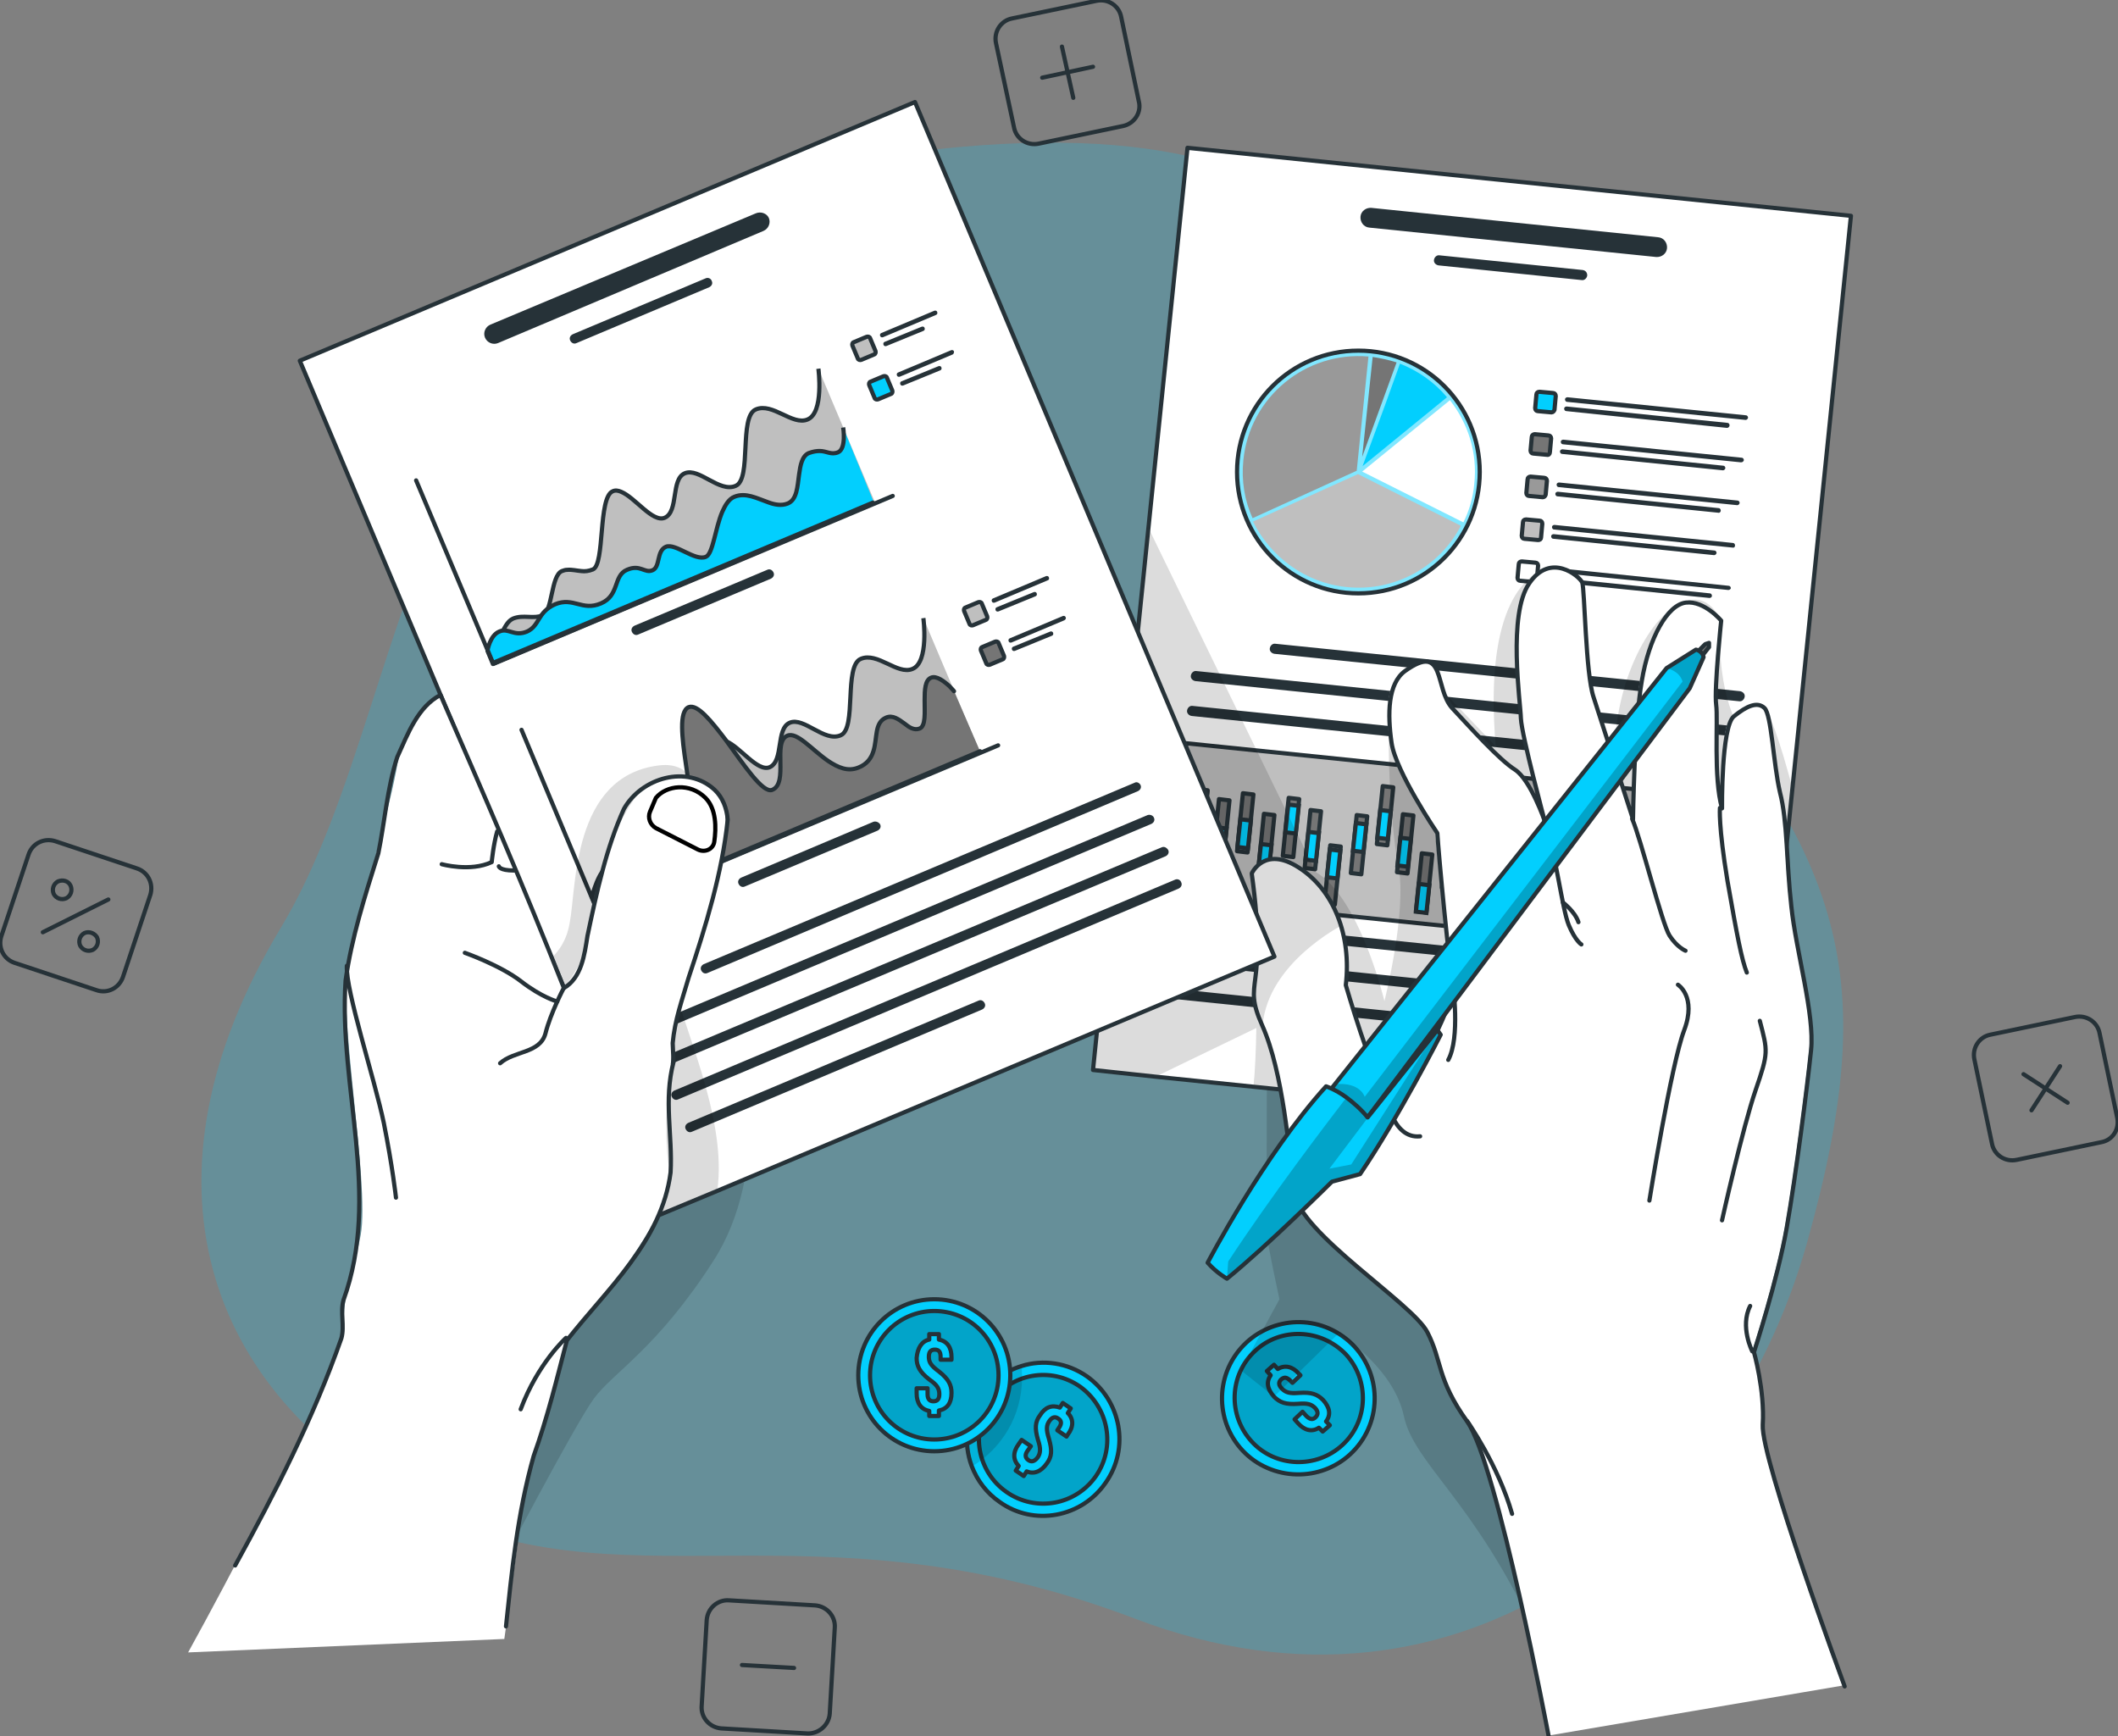<svg version="1.1" id="Слой_1" xmlns="http://www.w3.org/2000/svg" xmlns:xlink="http://www.w3.org/1999/xlink" x="0" y="0" viewBox="0 0 504.4 413.4" xml:space="preserve"><rect x="0" y="0" width="504.4" height="413.4" fill="#808080" stroke="none"/><style>.st1{fill:none;stroke:#263238;stroke-linecap:round;stroke-linejoin:round;stroke-miterlimit:10}.st2{fill:#02cffe}.st3{opacity:.3;fill-opacity:.7;enable-background:new}.st4{fill:#02cffe;stroke:#263238;stroke-linecap:round;stroke-linejoin:round;stroke-miterlimit:10}.st5{opacity:.2;fill-opacity:.7;enable-background:new}.st6{fill:#fff}.st7{fill:#263238}.st10,.st8{stroke:#263238;stroke-miterlimit:10}.st8{fill:#bfbfbf}.st10{fill:none}.st11{fill:#757575}.st13{fill:#bfbfbf}.st14,.st15{fill:#02cffe;stroke:#263238;stroke-miterlimit:10}.st15{fill:#757575;stroke-linecap:round;stroke-linejoin:round}</style><path d="M228.6 35C338.8 25.2 339 87.3 388.7 145.2c49.7 57.9 60.3 84.2 41.6 150.9-18.8 66.7-81.9 119.1-159.9 89.4-78.1-29.7-122.8-1.2-172-27.5-49.3-26.3-67.6-77.2-31.5-137.1C103 160.9 92.7 47.1 228.6 35z" fill="#02cffe" fill-opacity=".2"/><path class="st1" d="M267.5 30l-20.1 4.2c-2.8.6-5.4-1.2-5.9-3.8l-4.3-20.1c-.6-2.8 1.2-5.4 3.8-5.9L261.1.2c2.8-.6 5.4 1.2 5.9 3.8l4.2 20.1c.7 2.6-1 5.3-3.7 5.9zm-14.6-18.9l2.7 12.2m4.7-7.4l-12.1 2.6M500.4 272l-20.1 4.2c-2.8.6-5.4-1.2-5.9-3.8l-4.2-20.1c-.6-2.8 1.2-5.4 3.8-5.9l20.1-4.2c2.8-.6 5.4 1.2 5.9 3.8l4.2 20.1c.6 2.7-1 5.4-3.8 5.9zm-9.8-18.1l-6.8 10.5m8.6-1.8l-10.5-6.8m-289.6 157l-20.5-1.2c-2.8-.2-4.9-2.6-4.7-5.3l1.2-20.5c.2-2.8 2.6-4.9 5.3-4.7l20.5 1.2c2.8.2 4.9 2.6 4.7 5.3l-1.2 20.5c-.2 2.7-2.6 4.8-5.3 4.7zm-3.2-15.6l-12.4-.7M23 235.8l-19.5-6.5c-2.7-.9-4-3.7-3.2-6.3l6.5-19.5c.9-2.7 3.7-4 6.3-3.2l19.5 6.5c2.7.9 4 3.7 3.2 6.3l-6.5 19.5c-.9 2.7-3.7 4.1-6.3 3.2zm2.8-21.6L10.2 222"/><path class="st1" d="M16.8 210.9c.5 1.1.1 2.4-1 3-1.1.5-2.4.1-3-1-.5-1.1-.1-2.4 1-3 1.2-.5 2.5-.1 3 1zm6.3 12.3c.5 1.1.1 2.4-1 3-1.1.5-2.4.1-3-1-.5-1.1-.1-2.4 1-3 1.1-.5 2.4 0 3 1z"/><path class="st2" d="M263.3 353.1c-5.7 8.3-17.1 10.4-25.2 4.6-3.2-2.2-5.4-5.2-6.7-8.6-2-5.4-1.4-11.6 2.1-16.7 2.5-3.5 5.9-5.9 9.8-7.1 5.1-1.6 10.9-.8 15.6 2.5 8.1 5.8 10.2 17.1 4.4 25.3z"/><path class="st3" d="M261 351.5c-4.8 6.9-14.3 8.7-21.3 3.8-6.9-4.8-8.7-14.3-3.8-21.3 4.8-6.9 14.3-8.7 21.3-3.8 6.8 4.9 8.6 14.3 3.8 21.3z"/><path class="st1" d="M261 351.5c-4.8 6.9-14.3 8.7-21.3 3.8-6.9-4.8-8.7-14.3-3.8-21.3 4.8-6.9 14.3-8.7 21.3-3.8 6.8 4.9 8.6 14.3 3.8 21.3z"/><path class="st4" d="M252.4 335.2l.7-1.1 1.9 1.3-.7 1.1c1.4 1.4 1.4 3.3 0 5.1l-.3.5-2.2-1.5.4-.6c.7-1 .6-1.7-.2-2.2-.7-.5-1.4-.4-2.1.6-.7 1-.8 2-.1 4.2.8 2.8.7 4.3-.5 5.9-1.4 2-3.1 2.6-4.8 1.9l-.7 1.1-1.9-1.3.7-1.1c-1.4-1.5-1.4-3.3 0-5.2l.7-1 2.2 1.5-.8 1.1c-.7 1-.5 1.7.2 2.2s1.4.4 2.2-.6c.7-1 .8-2.1.1-4.2-.8-2.8-.7-4.3.5-5.9 1.2-1.9 2.8-2.5 4.7-1.8z"/><path class="st5" d="M243.4 328.1c0 9-4.8 16.8-11.9 21.1-2-5.4-1.4-11.6 2.1-16.7 2.5-3.5 5.9-5.9 9.8-7.1-.1.9 0 1.8 0 2.7z"/><path class="st1" d="M263.3 353.1c-5.7 8.3-17.1 10.4-25.2 4.6-3.2-2.2-5.4-5.2-6.7-8.6-2-5.4-1.4-11.6 2.1-16.7 2.5-3.5 5.9-5.9 9.8-7.1 5.1-1.6 10.9-.8 15.6 2.5 8.1 5.8 10.2 17.1 4.4 25.3z"/><path class="st4" d="M222.5 345.6c10 0 18.1-8.1 18.1-18.1 0-10-8.1-18.1-18.1-18.1s-18.1 8.1-18.1 18.1c0 10 8.1 18.1 18.1 18.1z"/><path class="st3" d="M222.5 342.8c8.4 0 15.3-6.8 15.3-15.3s-6.8-15.3-15.3-15.3c-8.4 0-15.3 6.8-15.3 15.3s6.9 15.3 15.3 15.3z"/><path class="st1" d="M222.5 342.8c8.4 0 15.3-6.8 15.3-15.3s-6.8-15.3-15.3-15.3c-8.4 0-15.3 6.8-15.3 15.3s6.9 15.3 15.3 15.3z"/><path class="st4" d="M221.3 319v-1.3h2.3v1.3c2 .4 3 1.9 3 4.2v.6H224v-.7c0-1.3-.5-1.7-1.4-1.7-.9 0-1.4.5-1.4 1.7 0 1.3.5 2.1 2.4 3.5 2.3 1.8 3 3.2 3 5.1 0 2.4-1 3.8-3 4.2v1.3h-2.3V336c-2-.4-3-1.9-3-4.2v-1.2h2.6v1.4c0 1.3.6 1.7 1.4 1.7.9 0 1.4-.5 1.4-1.7 0-1.3-.5-2.2-2.4-3.5-2.3-1.8-3-3.2-3-5.1.2-2.4 1.2-4 3-4.4zm103.2 23.8c5.4-8.4 3-19.7-5.5-25.1-8.4-5.4-19.7-2.9-25.1 5.5-5.4 8.4-3 19.7 5.5 25.1 8.5 5.3 19.7 2.9 25.1-5.5z"/><path class="st3" d="M320.5 322.5c5.7 6.2 5.4 15.9-.8 21.6-6.2 5.7-15.9 5.4-21.6-.8-5.7-6.2-5.4-15.9.8-21.6 6.1-5.7 15.7-5.3 21.6.8z"/><path class="st1" d="M320.5 322.5c5.7 6.2 5.4 15.9-.8 21.6-6.2 5.7-15.9 5.4-21.6-.8-5.7-6.2-5.4-15.9.8-21.6 6.1-5.7 15.7-5.3 21.6.8z"/><path class="st4" d="M302.6 327.5l-.9-1 1.7-1.5.9 1c1.7-1 3.5-.6 5 1.1l.4.4-1.9 1.8-.5-.5c-.9-.9-1.5-.9-2.2-.3-.6.6-.7 1.3.2 2.2.9.9 1.8 1.2 4.1 1 2.9-.2 4.3.3 5.7 1.7 1.6 1.8 1.9 3.5.7 5.1l.9.9-1.7 1.5-.9-.9c-1.7 1.1-3.5.6-5-1.1l-.8-.9 1.9-1.8.9 1c.9.9 1.6.9 2.2.3s.7-1.3-.1-2.2c-.9-.9-1.8-1.2-4.1-1-2.9.2-4.3-.3-5.7-1.7-1.6-1.8-1.9-3.5-.8-5.1z"/><path class="st5" d="M301.7 254s-.1 37.7 0 39.9c.1 2.2 3 15.5 3 15.5l-9.2 16.9 7.9 6.3 15.4-15.1s13 8.1 15.5 19.6c2.4 11.5 16.6 19.9 31.4 51.9 14.8 31.9 31.6-71.5 31.6-71.5l-45.5-57.3-50.1-6.2z"/><path class="st6" d="M440.8 51.4l-13.9 136-8.6 83.6-119.7-12.2-23.4-2.4-14.9-1.6 13.2-129.1 9.3-90.5 158 16.2z"/><path class="st7" d="M394.9 56.5l-68.3-7c-1.3-.1-2.5.8-2.6 2.1-.1 1.3.8 2.5 2.1 2.6l68.3 7c1.3.1 2.5-.8 2.6-2.1.1-1.3-.8-2.5-2.1-2.6zm-18 7.8l-34.1-3.5c-.6-.1-1.2.4-1.3 1.1-.1.6.4 1.2 1.1 1.3l34.1 3.5c.6.1 1.2-.4 1.3-1.1 0-.7-.4-1.2-1.1-1.3zm37.5 100.3l-110.7-11.3c-.6-.1-1.2.4-1.3 1.1-.1.6.4 1.2 1.1 1.3L414.2 167c.6.1 1.2-.4 1.3-1.1.1-.7-.5-1.2-1.1-1.3zm-.8 8.4l-128.7-13.2c-.6-.1-1.2.4-1.3 1.1-.1.6.4 1.2 1.1 1.3l128.7 13.2c.6.1 1.2-.4 1.3-1.1-.1-.8-.4-1.2-1.1-1.3zm-36.9 4.6l-92.7-9.5c-.6-.1-1.2.4-1.3 1.1-.1.6.4 1.2 1.1 1.3l92.7 9.5c.6.1 1.2-.4 1.3-1.1.1-.7-.5-1.2-1.1-1.3z"/><path class="st8" d="M282.5 177l-3.8 36.8 129.8 13.3 3.8-36.8L282.5 177z"/><path class="st2" d="M323.5 141.3c16 0 28.9-12.9 28.9-28.9 0-16-12.9-28.9-28.9-28.9s-28.9 12.9-28.9 28.9c0 16 13 28.9 28.9 28.9z"/><path d="M342 134.6c12.3-10.2 13.9-28.4 3.7-40.7-10.2-12.2-28.4-13.9-40.7-3.7-12.3 10.2-13.9 28.4-3.7 40.7s28.5 13.9 40.7 3.7z" opacity=".5" fill="#fff"/><path class="st10" d="M323.5 141.3c16 0 28.9-12.9 28.9-28.9 0-16-12.9-28.9-28.9-28.9s-28.9 12.9-28.9 28.9c0 16 13 28.9 28.9 28.9z"/><path class="st6" d="M324.4 112.3l24.1 12.1c1.4-2.8 2.3-5.9 2.6-9.2.8-7.4-1.5-14.4-5.8-19.9l-20.9 17z"/><path class="st2" d="M324.5 111l20.1-16.4c-3-3.6-6.9-6.3-11.2-8l-3.6 10-5.3 14.4z"/><path class="st11" d="M326.9 85l-2.5 23.8 8.2-22.5c-1.9-.6-3.8-1-5.7-1.3z"/><path d="M323.1 112.1l2.8-27.2c-15-1.3-28.3 9.7-29.8 24.7-.5 4.9.3 9.6 2.2 13.8l24.8-11.3z" fill="#999"/><path class="st13" d="M320.7 139.8c11.5 1.2 22.2-4.9 27.2-14.6l-24.5-12.3-25 11.3c4.2 8.4 12.4 14.6 22.3 15.6z"/><path class="st14" d="M369.5 98.2l-3.3-.3c-.3 0-.6-.3-.6-.7l.3-3.3c0-.3.3-.6.7-.6l3.3.3c.3 0 .6.3.6.7l-.3 3.3c-.1.3-.4.6-.7.6z"/><path class="st7" d="M415.7 100l-42.5-4.3c-.3 0-.5-.3-.5-.6s.3-.5.6-.5l42.5 4.3c.3 0 .5.3.5.6-.1.3-.3.5-.6.5zm-4.4 1.9l-38.3-4c-.3 0-.5-.3-.5-.6s.3-.5.6-.5l38.3 3.9c.3 0 .5.3.5.6s-.3.6-.6.6z"/><path class="st15" d="M368.4 108.3l-3.3-.3c-.3 0-.6-.3-.6-.7l.3-3.3c0-.3.3-.6.7-.6l3.3.3c.3 0 .6.3.6.7l-.3 3.3c0 .4-.3.7-.7.6z"/><path class="st7" d="M414.6 110.1l-42.4-4.3c-.3 0-.5-.3-.5-.6s.3-.5.6-.5l42.5 4.3c.3 0 .5.3.5.6-.1.3-.3.5-.7.5zm-4.3 1.9l-38.3-3.9c-.3 0-.5-.3-.5-.6s.3-.5.6-.5l38.3 3.9c.3 0 .5.3.5.6-.1.3-.3.5-.6.5z"/><path d="M367.4 118.4l-3.3-.3c-.3 0-.6-.3-.6-.7l.3-3.3c0-.3.3-.6.7-.6l3.3.3c.3 0 .6.3.6.7l-.3 3.3c-.1.4-.4.6-.7.6h0z" fill="#999" stroke="#263238" stroke-linecap="round" stroke-linejoin="round" stroke-miterlimit="10"/><path class="st7" d="M413.7 120.3l-42.5-4.3c-.3 0-.5-.3-.5-.6s.3-.5.6-.5l42.5 4.3c.3 0 .5.3.5.6-.1.3-.3.5-.6.5zm-4.5 1.8l-38.3-3.9c-.3 0-.5-.3-.5-.6s.3-.5.6-.5l38.3 3.9c.3 0 .5.3.5.6s-.3.6-.6.5z"/><path class="st8" d="M366.3 128.6l-3.3-.3c-.3 0-.6-.3-.6-.7l.3-3.3c0-.3.3-.6.7-.6l3.3.3c.3 0 .6.3.6.7l-.3 3.3c0 .4-.3.6-.7.6z"/><path class="st7" d="M412.6 130.4l-42.5-4.3c-.3 0-.5-.3-.5-.6s.3-.5.6-.5l42.5 4.3c.3 0 .5.3.5.6 0 .4-.3.6-.6.5zm-4.4 1.8l-38.3-3.9c-.3 0-.5-.3-.5-.6s.3-.5.6-.5l38.3 3.9c.3 0 .5.3.5.6-.1.3-.3.5-.6.5z"/><path d="M365.3 138.6l-3.3-.3c-.3 0-.6-.3-.6-.7l.3-3.3c0-.3.3-.6.7-.6l3.3.3c.3 0 .6.3.6.7l-.3 3.3c-.1.4-.4.7-.7.6z" fill="#fff" stroke="#263238" stroke-linecap="round" stroke-linejoin="round" stroke-miterlimit="10"/><path class="st7" d="M411.6 140.5l-42.5-4.3c-.3 0-.5-.3-.5-.6s.3-.5.6-.5l42.5 4.4c.3 0 .5.3.5.6-.1.2-.3.4-.6.4zm-4.5 1.9l-38.3-3.9c-.3 0-.5-.3-.5-.6s.3-.5.6-.5l38.3 3.9c.3 0 .5.3.5.6s-.3.5-.6.5z"/><path class="st15" d="M392.7 214.7l2.5.3 1.4-13.8-2.5-.3-1.4 13.8z"/><path class="st14" d="M392.8 212.7l2.5.3.7-6.6-2.5-.3-.7 6.6z"/><path class="st15" d="M398.5 211.8l2.5.3 1.4-13.8-2.5-.3-1.4 13.8z"/><path class="st14" d="M399.6 201.6l-.7 6.6 2.5.3.7-6.6-2.5-.3z"/><path class="st15" d="M403.6 215l2.5.3 1.4-13.8-2.5-.3-1.4 13.8z"/><path class="st14" d="M404.2 209.8l2.5.3.7-6.6-2.5-.3-.7 6.6z"/><path class="st15" d="M387.4 211.5l2.5.3 1.4-13.8-2.5-.3-1.4 13.8z"/><path class="st14" d="M387.7 209.3l2.5.3.7-6.6-2.5-.3-.7 6.6z"/><path class="st15" d="M381.6 215l2.5.3 1.4-13.8-2.5-.3-1.4 13.8z"/><path class="st14" d="M381.7 213.4l2.5.3.7-6.6-2.5-.3-.7 6.6z"/><path class="st15" d="M376.4 210.9l2.5.3 1.4-13.8-2.5-.3-1.4 13.8z"/><path class="st14" d="M376.6 210.3l2.5.3.7-6.6-2.5-.3-.7 6.6z"/><path class="st15" d="M370.2 217.5l2.5.3 1.4-13.8-2.5-.3-1.4 13.8z"/><path class="st14" d="M370.4 216.9l2.5.3.7-6.6-2.5-.3-.7 6.6z"/><path class="st15" d="M365.7 208.2l2.5.3 1.4-13.8-2.5-.3-1.4 13.8z"/><path class="st14" d="M365.9 206.2l2.5.3.7-6.6-2.5-.3-.7 6.6z"/><path class="st15" d="M360.3 206.9l2.5.3 1.4-13.8-2.5-.3-1.4 13.8z"/><path class="st14" d="M360.9 201.6l2.5.3.7-6.6-2.5-.3-.7 6.6z"/><path class="st15" d="M354 215l2.5.3 1.4-13.8-2.5-.3L354 215z"/><path class="st14" d="M354.5 209.3l2.5.3.7-6.6-2.5-.3-.7 6.6z"/><path class="st15" d="M349.2 208.4l2.5.3 1.4-13.8-2.5-.3-1.4 13.8z"/><path class="st14" d="M349.5 205.8l2.5.3.7-6.6-2.5-.3-.7 6.6z"/><path class="st15" d="M343.4 211.4l2.5.3 1.4-13.8-2.5-.3-1.4 13.8z"/><path class="st14" d="M343.5 209.3l2.5.3.7-6.6-2.5-.3-.7 6.6z"/><path class="st15" d="M337.2 217l2.5.3 1.4-13.8-2.5-.3-1.4 13.8z"/><path class="st14" d="M337.2 217.1l2.5.3.7-6.6-2.5-.3-.7 6.6z"/><path class="st15" d="M332.7 207.7l2.5.3 1.4-13.8-2.5-.3-1.4 13.8z"/><path class="st14" d="M332.8 206.1l2.5.3.7-6.6-2.5-.3-.7 6.6z"/><path class="st15" d="M327.9 201l2.5.3 1.4-13.8-2.5-.3-1.4 13.8z"/><path class="st14" d="M328 199.5l2.5.3.7-6.6-2.5-.3-.7 6.6z"/><path class="st15" d="M321.7 207.9l2.5.3 1.4-13.8-2.5-.3-1.4 13.8z"/><path class="st14" d="M322.2 202.6l2.5.3.7-6.6-2.5-.3-.7 6.6z"/><path class="st15" d="M315.4 215.1l2.5.3 1.4-13.8-2.5-.3-1.4 13.8z"/><path class="st14" d="M316 208.9l2.5.3.7-6.6-2.5-.3-.7 6.6z"/><path class="st15" d="M310.7 206.7l2.5.3 1.4-13.8-2.5-.3-1.4 13.8z"/><path class="st14" d="M310.9 204.7l2.5.3.7-6.6-2.5-.3-.7 6.6z"/><path class="st15" d="M305.5 203.8l2.5.3 1.4-13.8-2.5-.3-1.4 13.8z"/><path class="st14" d="M306.1 198.2l2.5.3.7-6.6-2.5-.3-.7 6.6z"/><path class="st15" d="M299.6 207.6l2.5.3 1.4-13.8-2.5-.3-1.4 13.8z"/><path class="st14" d="M299.6 207.6l2.5.3.7-6.6-2.5-.3-.7 6.6z"/><path class="st15" d="M294.6 202.7l2.5.3 1.4-13.8-2.5-.3-1.4 13.8z"/><path class="st14" d="M294.7 201.7l2.5.3.7-6.6-2.5-.3-.7 6.6z"/><path class="st15" d="M288.9 204.1l2.5.3 1.4-13.8-2.5-.3-1.4 13.8z"/><path class="st14" d="M288.9 203.6l2.5.3.7-6.6-2.5-.3-.7 6.6z"/><path class="st15" d="M283.7 201.7l2.5.3 1.4-13.8-2.5-.3-1.4 13.8z"/><path class="st14" d="M284.3 194.9l2.5.3.7-6.6-2.5-.3-.7 6.6z"/><path class="st7" d="M407.5 231.7l-110.7-11.3c-.6-.1-1.2.4-1.3 1.1-.1.6.4 1.2 1.1 1.3l110.7 11.3c.6.1 1.2-.4 1.3-1.1.1-.7-.5-1.2-1.1-1.3zm-.8 8.4L278 226.9c-.6-.1-1.2.4-1.3 1.1-.1.6.4 1.2 1.1 1.3l128.7 13.2c.6.1 1.2-.4 1.3-1.1-.1-.7-.5-1.3-1.1-1.3zm-55 2.8l-74.7-7.7c-.6-.1-1.2.4-1.3 1.1-.1.6.4 1.2 1.1 1.3l74.7 7.7c.6.1 1.2-.4 1.3-1.1.1-.7-.4-1.2-1.1-1.3z"/><path class="st5" d="M419.8 168.4c-3.8-.3-5.1 5.8-5.1 5.8s-6-7.9-5-26.5c0 0-3-8.3-10.8-3.3-7.9 4.9-16.1 22.5-14.1 41.6l-15.4-51c-5.3 1.1-16.1 8.3-13.2 42.7L339.3 160s-4.5-1.5-7.1 2.6c-2.6 4-1.4 32.7.8 43.5 2.2 10.7-3.3 32.3-3.3 32.3s-5.8-24.5-16.3-30.7l-39.9-82-13.2 129.1 14.9 1.6 24-11.6c-.1 5.4-.3 10.4-.7 14L418.2 271l8.6-83.6c-2.8-10.4-5.6-18.9-7-19z"/><path class="st1" d="M440.8 51.4l-13.9 136-8.6 83.6-119.7-12.2-23.4-2.4-14.9-1.6 13.2-129.1 9.3-90.5 158 16.2z"/><path class="st6" d="M438.8 401.4l-70 11.9s-12.2-64.7-19.4-74.9c-7.3-10.2-5.9-14.4-9.5-21.3-2.2-4.1-12.8-11.9-21.2-19.5-.7-.7-1.5-1.3-2.2-2-.3-.3-.6-.6-.9-.8-1.1-1.1-2.2-2.2-3.1-3.3-.3-.4-.7-.8-1-1.1-1.8-2.2-3-4.1-3.4-6 0-.1 0-.2-.1-.3 0-.1 0-.2-.1-.4l-.6-5.1c0-.4-.1-.8-.1-1.2 0-.2 0-.3-.1-.5-.2-1.6-.4-3.3-.6-4.9-.2-1.8-.5-3.6-.7-5.5-.1-.7-.2-1.3-.3-2-.1-.7-.2-1.5-.4-2.2-.1-.6-.2-1.3-.3-1.9 0-.1-.1-.2-.1-.3-.1-.8-.3-1.5-.4-2.2v-.2c-.1-.6-.3-1.3-.4-1.9-.3-1.5-.7-2.9-1-4.1-.8-2.8-1.6-5.2-2.6-7.5-5-11.2 1.5-7.2-2.5-36.2 0 0 3-6.7 11.2-1.4.6.4 1.3.9 1.9 1.4 1.7 1.4 3.2 3 4.4 4.7 1.7 2.4 3 5.1 3.8 7.9 1.3 4.3 1.8 9.1 1.1 14.1 0 0 6.2 21.4 9.5 26.2 3.3 4.8 16.9-23.1 16-26.3-.2-.7-.4-2.3-.7-4.4-.1-.5-.1-1-.2-1.6-.1-.6-.1-1.1-.2-1.7 0-.3-.1-.6-.1-.9v-.4c-.1-1.1-.3-2.3-.4-3.5 0-.4-.1-.7-.1-1-.1-.6-.1-1.2-.2-1.8v-.3c0-.3-.1-.7-.1-1-.1-.7-.1-1.4-.2-2.1-.1-.6-.1-1.2-.2-1.8-.1-1.1-.2-2.3-.3-3.4-.1-.8-.2-1.7-.2-2.5 0-.2 0-.4-.1-.5-.4-4.3-.8-7.9-.9-9.5 0 0-9.9-14.6-10.8-21.5-1-6.9-.9-14.1 3.2-17.1 9.8-7 6.9 4.2 11.3 8.9 4.3 4.6 11 12.2 14.9 14.6 3.6 2.3 6.6 10.8 7.1 12.1-.5-1.9-5.5-20.5-5.6-24.3-.1-3.9-3.2-24.8 2-32.3 5.1-7.5 11.9-1.7 12.6-.2.6 1.5.8 21.7 2.7 27.3 1.8 5.6 9.4 29.1 9.4 29.1s.3-22.8 2-33 6.1-18.1 10.5-18.6c4.3-.5 8.4 4.3 8.4 4.3s-1.7 16.3-1.2 20c.5 3.7-.7 17.4 1.4 24.7 0 0-.2-19.4 2.8-21.9 3.1-2.5 5.6-3.6 7.3-2 1.7 1.7 2.1 13.2 3.7 20.1 1.8 6.9 1.5 16.4 2.7 27.1 1.2 10.7 5.6 25.7 4.7 34.3-.9 8.6-3.6 29.8-5.8 42.3-2.2 12.5-7.8 29.6-7.8 29.6s2.6 9.1 2.1 17.3c-.6 8.3 19.4 62.4 19.4 62.4z"/><path class="st5" d="M319.5 220.4s-17.5 8.9-18.8 23.7c-5-11.2 1.5-7.2-2.5-36.2 0 0 3-6.7 11.2-1.4.6.4 1.3.9 1.9 1.4 1.7 1.4 3.2 3 4.4 4.7l3.8 7.8z"/><path class="st1" d="M368.8 413.4s-12.2-64.8-19.4-74.9c-7.3-10.2-5.9-14.4-9.5-21.3-3.6-6.9-30.5-23.6-31.7-33.3-1.2-9.8-2.6-28.5-7.6-39.7-5-11.2 1.5-7.2-2.5-36.2 0 0 3-6.7 11.2-1.4 8.3 5.3 12.6 16.1 11.2 28 0 0 6.2 21.3 9.6 26.2 3.3 4.8 16.9-23.1 16-26.3-.9-3.3-3.5-31.1-3.8-36.1 0 0-9.9-14.6-10.9-21.5s-.9-14.1 3.2-17.1c9.8-7 6.9 4.2 11.3 8.9 4.3 4.6 11.1 12.2 14.9 14.6 3.7 2.4 7.1 12.3 7.1 12.3s-5.5-20.4-5.7-24.5c-.1-3.9-3.2-24.8 2-32.2 5.1-7.5 11.9-1.7 12.6-.2.6 1.5.8 21.7 2.7 27.3 1.8 5.6 9.4 29.1 9.4 29.1s.3-22.8 2.1-33c1.7-10.2 6.1-18.1 10.5-18.6s8.4 4.3 8.4 4.3-1.7 16.3-1.2 20c.5 3.7-.7 17.4 1.4 24.7 0 0-.2-19.4 2.8-21.9 3.1-2.5 5.6-3.6 7.3-2s2.1 13.2 3.7 20.1c1.8 6.9 1.5 16.4 2.7 27.1 1.1 10.7 5.6 25.8 4.7 34.3-.9 8.6-3.6 29.8-5.8 42.3s-7.8 29.6-7.8 29.6 2.6 9.1 2.1 17.3c-.5 8.1 19.5 62.3 19.5 62.3"/><path class="st1" d="M388.7 195c2.1 4.8 7.1 25 8.9 27.8 1.8 2.8 3.8 3.6 3.8 3.6m8.2-34s-.4 4.1 1.8 17.4c2.3 13.2 3.4 18.8 4.6 21.8m-48.2-36.1c2.8 8.1 4.2 20.9 5.8 24.8 1.6 3.8 3 4.6 3 4.6"/><path class="st1" d="M372.2 214.9s2.9 2.2 3.7 4.7M330 260.7s1.5 10.6 8.2 9.9m7.8-36.2s1.8 12.7-1.1 18m54.7-17.9s4.5 2.8 1.5 10.8c-3.1 8.1-8.3 40.6-8.3 40.6m26.3-42.8c1.9 7.3 2.1 7.5-1 16.5s-8 31-8 31m7.2 31.2s-3-5.9-.5-10.8m-67.4 27.4s7.4 10.5 10.7 22.1"/><path class="st15" d="M404.1 155.4l2-2 .9-.3v1l-1.9 2.4-1-1.1z"/><path class="st2" d="M405.7 156.5l-3.3 7.4-88 117.2-9.8-6.2 13.3-16.7 79-99.1 7-4.4c.1 0 1.6.4 1.8 1.8z"/><path class="st3" d="M405.7 156.5l-3.3 7.4-88 117.2-9.8-6.2 13.3-16.7c6.1-.6 7.1 3 7.1 3l75.7-98.9c-.8-2.7-3.9-3.2-3.9-3.2l7-4.4c.2 0 1.7.4 1.9 1.8z"/><path class="st1" d="M405.7 156.5l-3.3 7.4-88 117.2-9.8-6.2 13.3-16.7 79-99.1 7-4.4c.1 0 1.6.4 1.8 1.8z"/><path class="st2" d="M343.1 246.4s-9.9 19.5-19.2 33.2l-6.7 1.8s-15.5 15.4-25 23.1c0 0-2.5-1.4-4.6-3.8 0 0 13.4-25.7 28.2-42 0 0 2.2.7 4.8 2.6 1.6 1.2 3.5 2.8 5.1 4.8l16.6-20.8.8 1.1z"/><path class="st3" d="M343.1 246.4s-9.9 19.5-19.2 33.2l-6.7 1.8s-15.5 15.4-25 23.1l.3-4.1c10.3-15.7 23.3-32.7 28.2-39.1 1.6 1.2 3.5 2.8 5.1 4.8l-9.2 12.2 5.2-1 20.5-32.1.8 1.2z"/><path class="st1" d="M343.1 246.4s-9.9 19.5-19.2 33.2l-6.7 1.8s-15.5 15.4-25 23.1c0 0-2.5-1.4-4.6-3.8 0 0 13.4-25.7 28.2-42 0 0 2.2.7 4.8 2.6 1.6 1.2 3.5 2.8 5.1 4.8l16.6-20.8.8 1.1z"/><path class="st5" d="M177.3 250s6.2 29-7.3 50.1-24 26.7-28.6 33c-4.6 6.3-23 41.5-23 41.5L97 311.1l21.4-78.4 58.9 17.3z"/><path class="st6" d="M303.5 227.8l-132.7 55.8-13.7 5.7-25.8-61.2L71.4 85.9l146.5-61.6 85.6 203.5z"/><path class="st7" d="M180 50.8l-63.2 26.5c-1.2.5-1.8 1.9-1.3 3.1.5 1.2 1.9 1.8 3.1 1.3L181.8 55c1.2-.5 1.8-1.9 1.3-3.1-.5-1.1-1.9-1.6-3.1-1.1zm-12 15.5l-31.6 13.3c-.6.3-.9.9-.6 1.5.3.6.9.9 1.5.6l31.6-13.3c.6-.3.9-.9.6-1.5-.2-.6-.9-.9-1.5-.6z"/><path class="st13" d="M219.9 147.2s1.4 10.5-2.6 12.1c-3.6 1.5-8.3-4.1-12.3-2.4-4.1 1.7-.9 16.6-4.8 18.2-3.9 1.7-8.7-4.4-12.1-3s-1.4 9.1-4.8 10.6c-2.9 1.2-7-4.8-10.4-6.2-.7-.3-1.4-.4-2-.1-3.5 1.5-1.8 17.4-4.7 18.6-1 .4-1.9.5-2.7.4-1.2-.1-2.3-.4-3.4-.3-.4 0-.8.1-1.3.3-2.6 1.1-2.2 9.5-4.5 10.5-2.4 1-4.6-.2-7.1.8-2.5 1.1-2.5 5.4-6.2 7l1.6 3.7 90.8-38.3"/><path class="st10" d="M219.9 147.2s1.4 10.5-2.6 12.1c-3.6 1.5-8.3-4.1-12.3-2.4-4.1 1.7-.9 16.6-4.8 18.2-3.9 1.7-8.7-4.4-12.1-3s-1.4 9.1-4.8 10.6c-2.9 1.2-7-4.8-10.4-6.2-.7-.3-1.4-.4-2-.1-3.5 1.5-1.8 17.4-4.7 18.6-1 .4-1.9.5-2.7.4-1.2-.1-2.3-.4-3.4-.3-.4 0-.8.1-1.3.3-2.6 1.1-2.2 9.5-4.5 10.5-2.4 1-4.6-.2-7.1.8-2.5 1.1-2.5 5.4-6.2 7l1.6 3.7 90.8-38.3"/><path class="st1" d="M124.2 173.8l18.3 43.7 95.2-40"/><path class="st11" d="M227.2 164.6s-.5-.6-1.1-1.2c-1.2-1.1-3.1-2.6-4.4-2-1.4.6-1.5 2.9-1.5 5.3 0 3 .3 6.2-1.2 6.8-1.3.5-2.5-.3-3.6-1.2-1.4-1-2.8-2.1-4.4-1.4-2.8 1.2-2 4.8-3 8-.5 1.6-1.5 3.1-3.6 3.9-2.5 1-4.8 0-7.2-1.6-3.9-2.7-7.4-7-9.7-6-3.6 1.5.4 11.3-3.6 12.9-2.2.9-6.7-5.9-11-11.8-3.5-4.6-6.8-8.7-8.9-7.9-4.7 2 3.1 25.3-.4 26.8h-.1c-1.4.6-2.5.2-3.4-.3-1.2-.7-2.3-1.7-3.6-1.1-2.5 1.1-1.1 10.3-3.8 11.4-2.8 1.2-4.4-.5-7.5.8-2.7 1.1-4.2 7.5-4.2 7.5l1.6 3.7 90.8-38.3"/><path class="st1" d="M227.2 164.6s-.5-.6-1.1-1.2c-1.2-1.1-3.1-2.6-4.4-2-1.4.6-1.5 2.9-1.5 5.3 0 3 .3 6.2-1.2 6.8-1.3.5-2.5-.3-3.6-1.2-1.4-1-2.8-2.1-4.4-1.4-2.8 1.2-2 4.8-3 8-.5 1.6-1.5 3.1-3.6 3.9-2.5 1-4.8 0-7.2-1.6-3.9-2.7-7.4-7-9.7-6-3.6 1.5.4 11.3-3.6 12.9-2.2.9-6.7-5.9-11-11.8-3.5-4.6-6.8-8.7-8.9-7.9-4.7 2 3.1 25.3-.4 26.8h-.1c-1.4.6-2.5.2-3.4-.3-1.2-.7-2.3-1.7-3.6-1.1-2.5 1.1-1.1 10.3-3.8 11.4-2.8 1.2-4.4-.5-7.5.8-2.7 1.1-4.2 7.5-4.2 7.5l1.6 3.7 90.8-38.3"/><path class="st7" d="M208 195.7L176.5 209c-.6.3-.9.9-.6 1.5s.9.9 1.5.6l31.6-13.3c.6-.3.9-.9.6-1.5-.3-.5-1-.8-1.6-.6z"/><path class="st8" d="M234.8 147.6l-3.1 1.3c-.3.1-.7 0-.8-.3l-1.3-3.1c-.1-.3 0-.7.3-.8l3.1-1.3c.3-.1.7 0 .8.3l1.3 3.1c.1.3 0 .7-.3.8z"/><path class="st7" d="M249.5 138.2l-12.6 5.3c-.3.1-.6 0-.7-.3-.1-.3 0-.6.3-.7l12.6-5.3c.3-.1.6 0 .7.3.1.4 0 .6-.3.7zm-2.9 3.8l-8.8 3.6c-.3.1-.6 0-.7-.3-.1-.3 0-.6.3-.7l8.8-3.6c.3-.1.6 0 .7.3.1.3 0 .6-.3.7z"/><path class="st15" d="M238.8 157l-3.1 1.3c-.3.1-.7 0-.8-.3l-1.3-3.1c-.1-.3 0-.7.3-.8l3.1-1.3c.3-.1.7 0 .8.3l1.3 3.1c.1.3 0 .7-.3.8z"/><path class="st7" d="M253.5 147.7l-12.6 5.3c-.3.1-.6 0-.7-.3-.1-.3 0-.6.3-.7l12.6-5.3c.3-.1.6 0 .7.3.1.3 0 .5-.3.7zm-3 3.7l-8.8 3.6c-.3.1-.6 0-.7-.3-.1-.3 0-.6.3-.7l8.8-3.6c.3-.1.6 0 .7.3.1.3 0 .6-.3.7zm19.7 35l-102.6 43.2c-.6.3-.9.9-.6 1.5.3.6.9.9 1.5.6L271 188.4c.6-.3.9-.9.6-1.5-.3-.5-.9-.8-1.4-.5zm3.1 7.7l-119.2 50.2c-.6.3-.9.9-.6 1.5s.9.9 1.5.6l119.2-50.2c.6-.3.9-.9.6-1.5-.2-.5-.9-.8-1.5-.6zm3.3 7.7l-119.2 50.1c-.6.3-.9.9-.6 1.5.3.6.9.9 1.5.6l119.3-50.1c.6-.3.9-.9.6-1.5-.4-.6-1-.9-1.6-.6zm3.2 7.7l-119.2 50.2c-.6.3-.9.9-.6 1.5.3.6.9.9 1.5.6l119.2-50.2c.6-.3.9-.9.6-1.5-.2-.6-.9-.9-1.5-.6zM233 238.3l-69.1 29.1c-.6.3-.9.9-.6 1.5s.9.9 1.5.6l69.1-29.1c.6-.3.9-.9.6-1.5-.3-.6-.9-.9-1.5-.6z"/><path class="st13" d="M194.9 87.8s1.4 10.5-2.6 12.1c-3.6 1.5-8.3-4.1-12.3-2.4-4.1 1.7-.9 16.6-4.8 18.2-3.9 1.7-8.7-4.4-12.1-3s-1.4 9.1-4.8 10.6c-2.9 1.2-7-4.8-10.4-6.2-.7-.3-1.4-.4-2-.1-3.5 1.5-1.8 17.4-4.7 18.6-1 .4-1.9.5-2.7.4-1.2-.1-2.3-.4-3.4-.3-.4 0-.8.1-1.3.3-2.6 1.1-2.2 9.5-4.5 10.5s-4.6-.2-7.1.8c-2.5 1.1-2.5 5.4-6.2 7l1.6 3.7 90.8-38.3"/><path class="st10" d="M194.9 87.8s1.4 10.5-2.6 12.1c-3.6 1.5-8.3-4.1-12.3-2.4-4.1 1.7-.9 16.6-4.8 18.2-3.9 1.7-8.7-4.4-12.1-3s-1.4 9.1-4.8 10.6c-2.9 1.2-7-4.8-10.4-6.2-.7-.3-1.4-.4-2-.1-3.5 1.5-1.8 17.4-4.7 18.6-1 .4-1.9.5-2.7.4-1.2-.1-2.3-.4-3.4-.3-.4 0-.8.1-1.3.3-2.6 1.1-2.2 9.5-4.5 10.5s-4.6-.2-7.1.8c-2.5 1.1-2.5 5.4-6.2 7l1.6 3.7 90.8-38.3"/><path class="st2" d="M200.8 101.8s.8 5-1.2 5.9c-1.7.7-2.7-.3-4.4-.3-.7 0-1.5.1-2.6.5-1.6.7-2 2.9-2.3 5.1-.4 2.9-.5 6-2.7 6.9-1.5.6-3.1.3-4.7-.3-2.6-.9-5.3-2.4-8-1.3-1.3.5-2.2 2-2.9 3.6-1.7 4-2.2 10-3.9 10.7-2.6 1.1-7.2-3.3-9.5-2.4-2.3 1-1.3 4.8-3.2 5.6-1.9.8-2.9-1.5-6.1-.1-3.3 1.4-1.7 6.1-6.2 8-4.5 1.9-6.5-1.6-10.9.2-4.3 1.9-3.6 5.1-6.7 6.5-3.1 1.3-4.4-1-6.6 0-2.2.9-2.8 4.4-2.8 4.6l1.2 2.9 90.8-38.3"/><path class="st10" d="M200.8 101.8s.8 5-1.2 5.9c-1.7.7-2.7-.3-4.4-.3-.7 0-1.5.1-2.6.5-1.6.7-2 2.9-2.3 5.1-.4 2.9-.5 6-2.7 6.9-1.5.6-3.1.3-4.7-.3-2.6-.9-5.3-2.4-8-1.3-1.3.5-2.2 2-2.9 3.6-1.7 4-2.2 10-3.9 10.7-2.6 1.1-7.2-3.3-9.5-2.4-2.3 1-1.3 4.8-3.2 5.6-1.9.8-2.9-1.5-6.1-.1-3.3 1.4-1.7 6.1-6.2 8-4.5 1.9-6.5-1.6-10.9.2-4.3 1.9-3.6 5.1-6.7 6.5-3.1 1.3-4.4-1-6.6 0-2.2.9-2.8 4.4-2.8 4.6l1.2 2.9 90.8-38.3"/><path class="st1" d="M99.1 114.4l18.4 43.7 95.1-40"/><path class="st7" d="M182.7 135.7L151.1 149c-.6.3-.9.9-.6 1.5.3.6.9.9 1.5.6l31.6-13.3c.6-.3.9-.9.6-1.5-.3-.6-.9-.9-1.5-.6z"/><path class="st8" d="M208.2 84.4l-3.1 1.3c-.3.1-.7 0-.8-.3l-1.3-3.1c-.1-.3 0-.7.3-.8l3.1-1.3c.3-.1.7 0 .8.3l1.3 3.1c.1.3 0 .7-.3.8z"/><path class="st7" d="M222.9 75l-12.6 5.3c-.3.1-.6 0-.7-.3s0-.6.3-.7l12.6-5.3c.3-.1.6 0 .7.3s0 .6-.3.7zm-3 3.8l-8.8 3.6c-.3.1-.6 0-.7-.3-.1-.3 0-.6.3-.7l8.8-3.6c.3-.1.6 0 .7.3.1.3 0 .6-.3.7z"/><path class="st14" d="M212.2 93.8l-3.1 1.3c-.3.1-.7 0-.8-.3l-1.3-3.1c-.1-.3 0-.7.3-.8l3.1-1.3c.3-.1.7 0 .8.3l1.3 3.1c.1.3 0 .7-.3.8z"/><path class="st7" d="M226.9 84.4l-12.6 5.3c-.3.1-.6 0-.7-.3-.1-.3 0-.6.3-.7l12.6-5.3c.3-.1.6 0 .7.3 0 .3-.1.6-.3.7zm-3 3.8l-8.8 3.6c-.3.1-.6 0-.7-.3s0-.6.3-.7l8.8-3.6c.3-.1.6 0 .7.3.1.3 0 .6-.3.7z"/><path class="st5" d="M170.8 283.6l-13.7 5.7-25.7-61.2c1.6-1.6 3.6-4.1 4.3-8.5 1.6-8.2.5-34.6 21-37.3 20.5-2.8 3.3 43.5 4.1 52.3.9 8.1 12.6 31.3 10 49z"/><path class="st1" d="M303.5 227.8l-132.7 55.8-13.7 5.7-25.8-61.2L71.4 85.9l146.5-61.6 85.6 203.5z"/><path class="st6" d="M162.5 237.9c2.3-7.9 11.3-33.1 10.2-44.3-.1-.9-.3-1.9-.6-2.8-3.2-8.4-16.1-7.5-21-.6-5.4 7.6-9.9 21.3-10.3 29.6-.2 4.6-2.2 8.9-3.9 11.7-1.4 2.3-2.6 3.7-2.6 3.7l-29.4-69.8s-4.7 3.8-7.7 8.6c-1.2 1.9-2.1 3.9-2.3 6-.6 6.9-8.4 35.1-11.6 47-.1.3-.1.5-.2.7-3.2 11.4 5.1 54 2.8 66.4-2.4 12.3-3.8 12.1-4.1 20.9-.3 6.4-9.5 25.9-19.7 46-5.9 11.4-12.1 23.1-17.3 32.5l75.3-3.2c1.3-9.2 2.7-18.8 3.8-28.1.5-3.9 1.3-7.7 2.3-11.5 1.7-6.7 3.6-12.8 4.9-16.4 2-5.5 3.9-15.9 3.9-15.9 8.8-9.3 20.2-23.9 23.6-33.7v-.1c.9-2.5 1.2-4.6.8-6.4-.3-1.4-.5-3.3-.6-5.4-.7-10.5 1.8-28.3 3.7-34.9z"/><path d="M168 190c-3.7-3.7-9.3-3-11.8 0l-1.4 3.3c-.6 1.4 0 3.1 1.4 3.9l10 5.1c1.6.8 3.6 0 3.9-1.8.5-3.4.5-7.9-2.1-10.5z" fill="none" stroke="#000"/><path class="st1" d="M56 372.8c9.5-17.3 18.6-35 25.3-54.1.8-2.8-.3-6.3.5-9.1 9-24.8-1.2-50.7.5-76.1 1.4-10.1 4.6-20.1 7.8-30.3 1.5-7.3 2.1-15.5 4.5-22.9 2.5-5.5 4.9-12 10.3-14.8 10.1 23.1 20.1 46.2 29.4 69.8 4.2-2.5 4.9-7.9 5.6-12.4 2.3-10.9 4.5-21 8.7-30.3 4.2-7.4 15-10.6 21.6-4.5 1.9 1.8 2.9 4.4 3.1 7.1-1.3 12.7-5.3 25.6-9.3 37.6-1.6 5.5-3.3 10.1-3.8 15.6.1 1.8.1 2.8.2 4.5-2.4 9.2-.2 17.3-.7 26.3-2.1 16.4-15.2 27.8-24.7 40-2.4 9.2-4.6 18.3-7.9 27.5-3.9 13.8-5.2 27.4-6.6 40.6"/><path class="st1" d="M134.2 235.4s-3.1 5.9-4.3 10.7c-1.3 4.8-7.5 4.1-10.8 7.1"/><path class="st1" d="M110.7 226.9s8.5 3 13.4 6.8 8.6 4.8 8.6 4.8m-27.5-32.7s6.8 1.9 11.9-.5c0 0 .4-4.2 1.3-7.3m.4 8.3s.1 1 3.6 1m12.4 111.3s-6.7 6-10.8 17M82.6 230c-.3 5.9 6.6 26.9 8.8 37.4 2.1 10.5 2.9 17.8 2.9 17.8"/></svg>